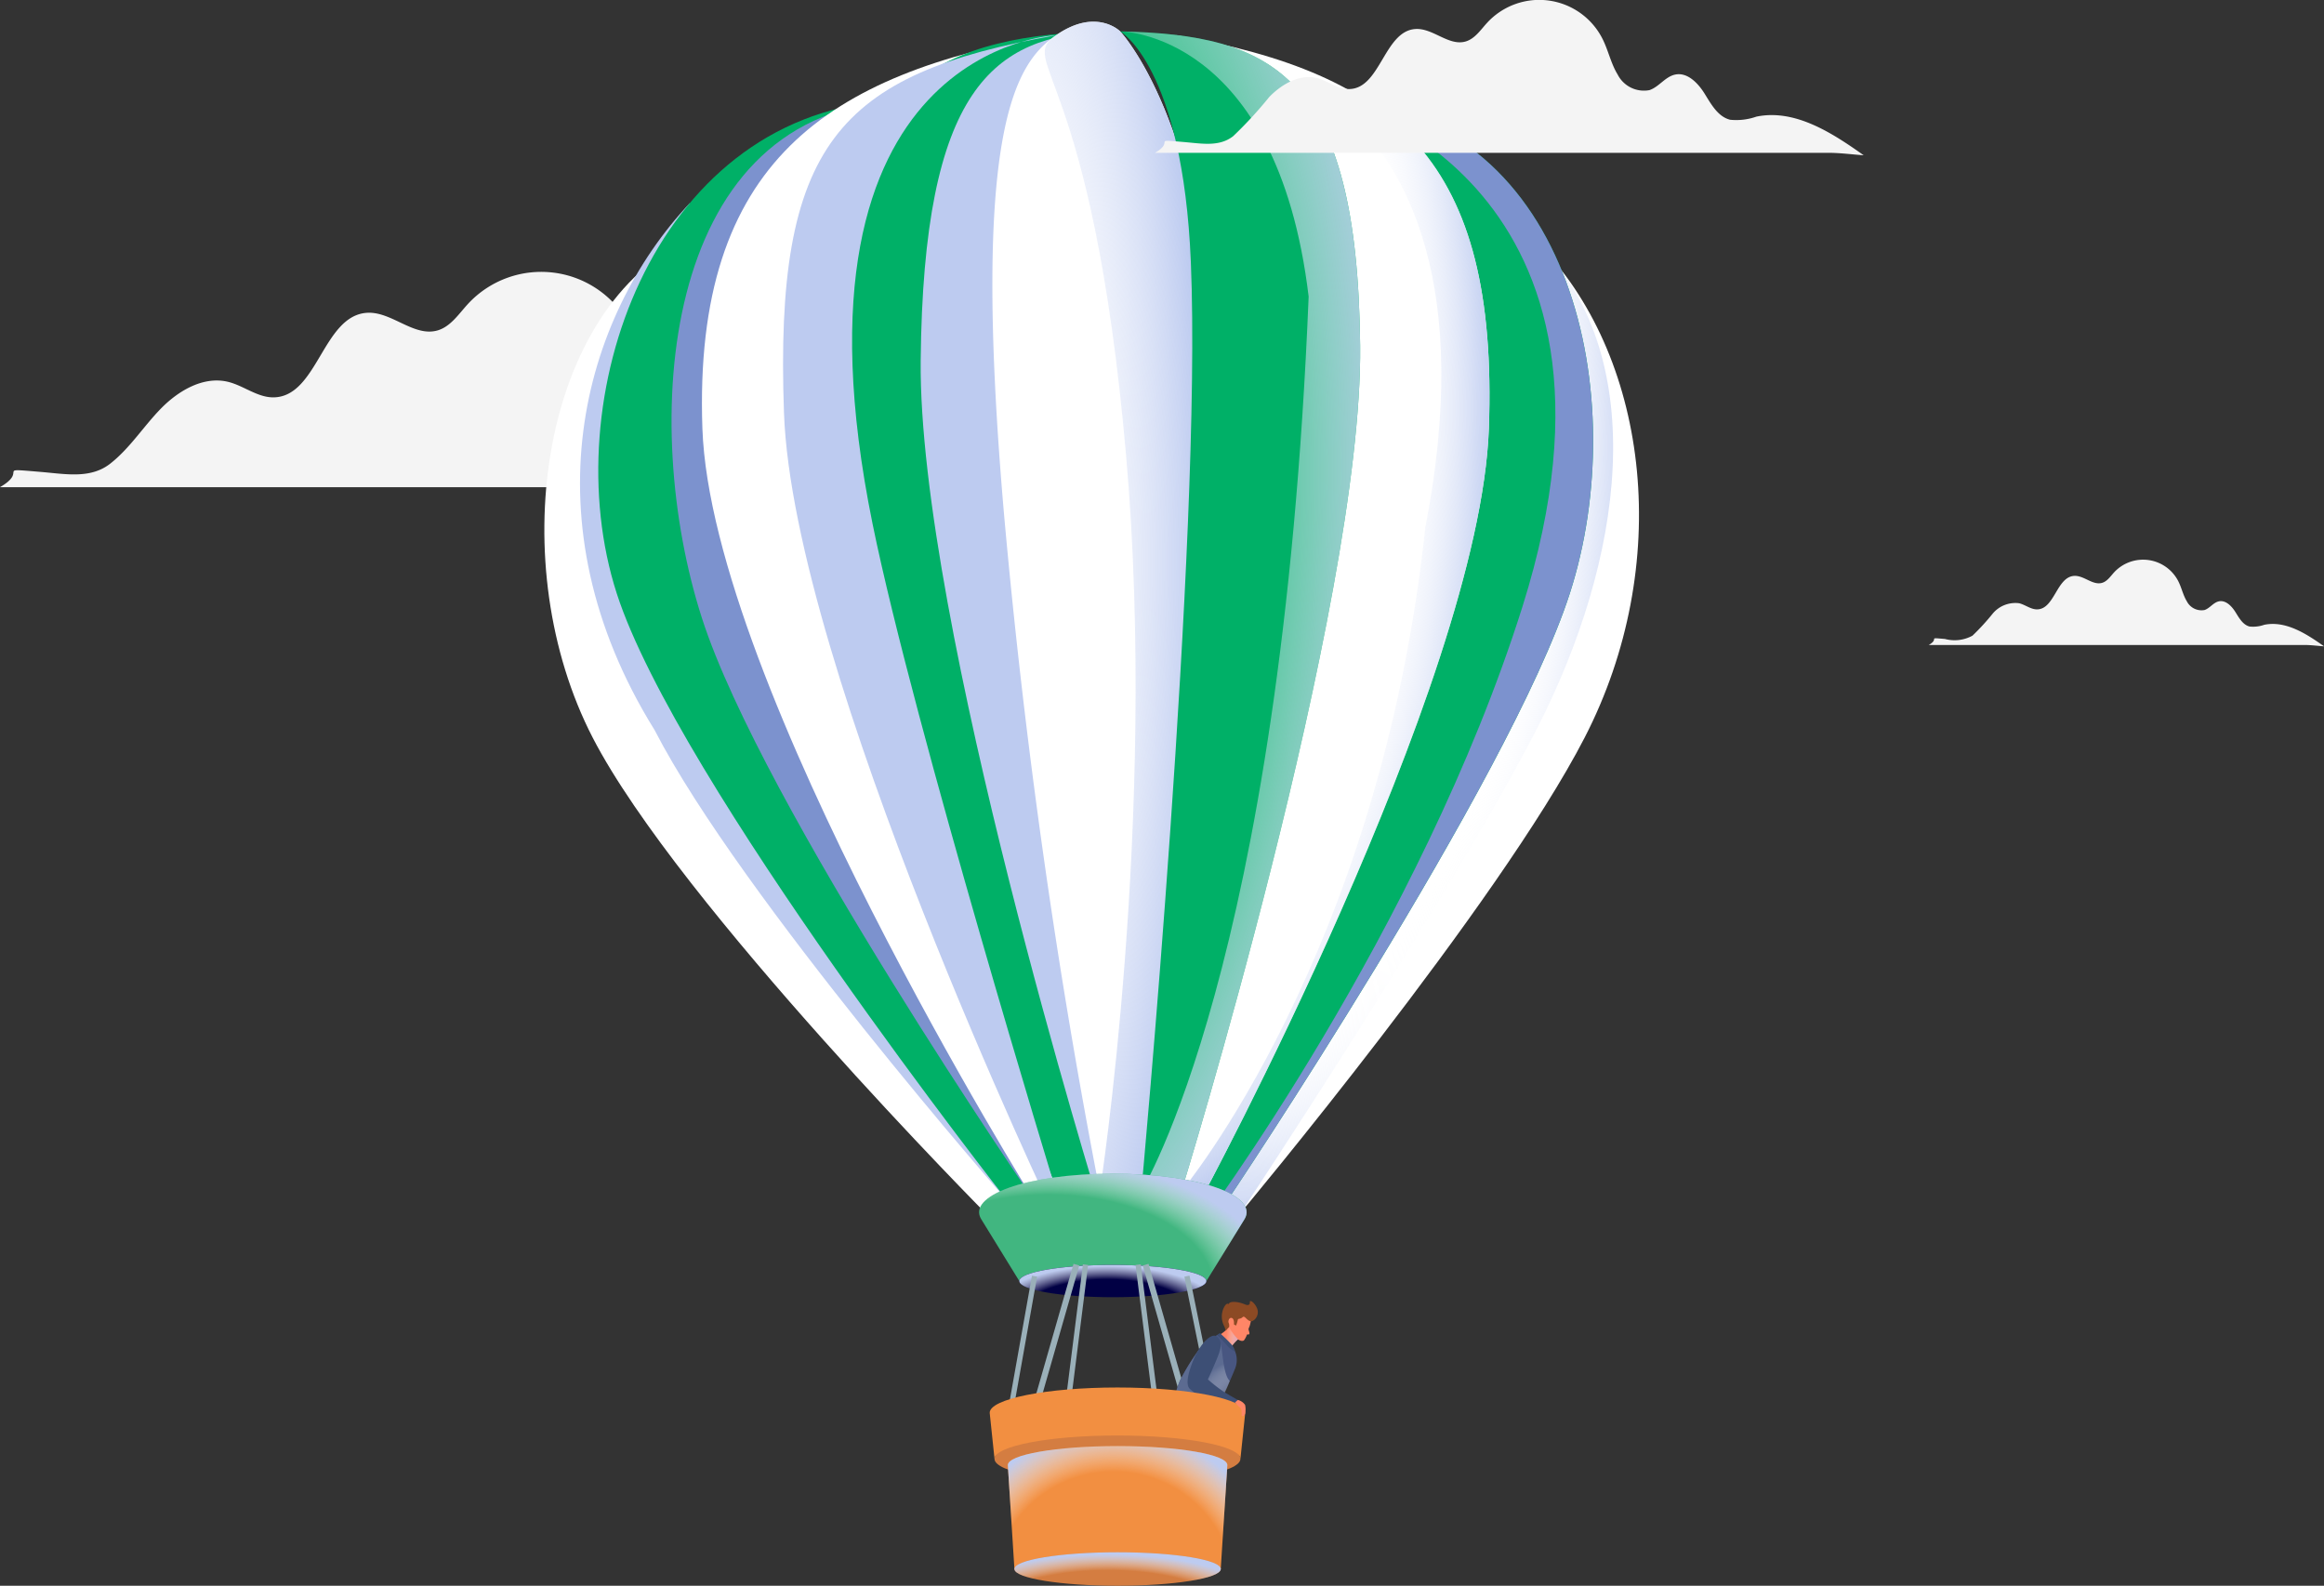 <svg xmlns="http://www.w3.org/2000/svg" xmlns:xlink="http://www.w3.org/1999/xlink" width="211.712" height="144.449" viewBox="0 0 211.712 144.449">
    <rect x="0" y="0" width="211.712" height="144.449" fill="#333333" stroke="none"/>
    <defs>
        <radialGradient id="prefix__radial-gradient" cx=".032" cy=".21" r=".381" gradientTransform="matrix(2.497 0 0 2.162 -.048 -.245)" gradientUnits="objectBoundingBox">
            <stop offset=".724" stop-color="#fff" stop-opacity="0"/>
            <stop offset=".989" stop-color="#bdcbf0"/>
        </radialGradient>
        <radialGradient id="prefix__radial-gradient-2" cx="-.294" cy=".337" r=".628" fx="-.83" gradientTransform="matrix(2.859 0 0 1 -.929 0)" gradientUnits="objectBoundingBox">
            <stop offset=".468" stop-color="#fff" stop-opacity="0"/>
            <stop offset=".989" stop-color="#7c92ce"/>
        </radialGradient>
        <radialGradient id="prefix__radial-gradient-3" cx=".968" cy=".21" r=".386" gradientTransform="matrix(-2.332 0 0 2.162 59.346 -.245)" xlink:href="#prefix__radial-gradient"/>
        <radialGradient id="prefix__radial-gradient-4" cx="1.294" cy=".337" r=".628" fx=".76" gradientTransform="matrix(-2.848 0 0 1 73.282 0)" xlink:href="#prefix__radial-gradient-2"/>
        <radialGradient id="prefix__radial-gradient-5" cx="1.546" cy=".457" r=".352" gradientTransform="matrix(-5.346 .085 1 2.188 202.913 -3.262)" gradientUnits="objectBoundingBox">
            <stop offset=".468" stop-color="#fff" stop-opacity="0"/>
            <stop offset=".989" stop-color="#bdcbf0"/>
        </radialGradient>
        <radialGradient id="prefix__radial-gradient-6" cx="-.208" cy=".317" r=".31" gradientTransform="matrix(3.722 0 0 2.315 .567 -.417)" xlink:href="#prefix__radial-gradient"/>
        <radialGradient id="prefix__radial-gradient-7" cx=".008" cy=".467" r=".131" gradientTransform="matrix(6.91 0 0 5.659 -.045 -2.174)" gradientUnits="objectBoundingBox">
            <stop offset=".07" stop-color="#fff" stop-opacity="0"/>
            <stop offset=".989" stop-color="#bdcbf0"/>
        </radialGradient>
        <radialGradient id="prefix__radial-gradient-8" cx="-.546" cy=".457" r=".361" gradientTransform="matrix(4.816 .085 -.901 2.188 2.494 -.497)" xlink:href="#prefix__radial-gradient-5"/>
        <radialGradient id="prefix__radial-gradient-9" cx="1.208" cy=".317" r=".302" gradientTransform="matrix(-4.321 0 0 2.315 142.006 -.417)" xlink:href="#prefix__radial-gradient"/>
        <radialGradient id="prefix__radial-gradient-10" cx=".279" cy="1.061" r="1.942" gradientTransform="matrix(.401 0 0 .615 .167 .409)" xlink:href="#prefix__radial-gradient"/>
        <radialGradient id="prefix__radial-gradient-11" cx=".469" cy="1.544" r="3.665" gradientTransform="matrix(.173 0 0 .413 .388 .906)" gradientUnits="objectBoundingBox">
            <stop offset=".724" stop-color="#fff" stop-opacity="0"/>
            <stop offset="1" stop-color="#bdcbf0"/>
        </radialGradient>
        <radialGradient id="prefix__radial-gradient-12" cx=".467" cy="1.183" r="1.345" gradientTransform="matrix(.56 0 0 1 .22 0)" xlink:href="#prefix__radial-gradient"/>
        <radialGradient id="prefix__radial-gradient-13" cx=".452" cy="1.857" r="5.033" gradientTransform="matrix(.162 0 0 .361 .378 1.187)" xlink:href="#prefix__radial-gradient"/>
        <radialGradient id="prefix__radial-gradient-14" cx="1.017" cy=".874" r=".621" gradientTransform="matrix(1.431 0 0 1 -.216 0)" gradientUnits="objectBoundingBox">
            <stop offset=".297" stop-color="#fff" stop-opacity="0"/>
            <stop offset=".97" stop-color="#5c6b91"/>
        </radialGradient>
        <linearGradient id="prefix__linear-gradient" x1=".029" x2="1.079" y1=".357" y2=".566" gradientUnits="objectBoundingBox">
            <stop offset=".297" stop-color="#fff" stop-opacity="0"/>
            <stop offset=".986" stop-color="#bd95cc"/>
        </linearGradient>
        <style>
            .prefix__cls-1{fill:#f4f4f4}.prefix__cls-2{fill:#d47d41}.prefix__cls-3{fill:#fff}.prefix__cls-5{fill:#00b067}.prefix__cls-18{fill:#f28f41}.prefix__cls-21,.prefix__cls-22{fill:none;stroke:#9ab0b9;stroke-miterlimit:10}.prefix__cls-21{stroke-width:.478px}.prefix__cls-22{stroke-width:.548px}.prefix__cls-23{fill:#ff8667}.prefix__cls-28{fill:#3d4f75}
        </style>
    </defs>
    <g id="prefix__Group_13594" data-name="Group 13594" transform="translate(-1151 -5031)">
        <path id="prefix__Path_7209" d="M574.4 174.363a3.388 3.388 0 0 0 2.511-.3 21.078 21.078 0 0 0 1.836-2 2.686 2.686 0 0 1 2.413-.954c.567.138 1.061.568 1.644.559 1.585-.023 1.771-2.932 3.352-3.049.9-.066 1.7.887 2.564.632.466-.138.755-.586 1.083-.944a3.6 3.6 0 0 1 5.873.827c.29.582.42 1.238.759 1.792a1.5 1.5 0 0 0 1.618.8c.487-.163.8-.685 1.308-.79.621-.129 1.161.432 1.5.971s.679 1.172 1.295 1.324a3.083 3.083 0 0 0 1.335-.158c1.949-.4 3.828.81 5.451 1.962-.6-.041-1.19-.124-1.788-.124H572.93c1.057-.611-.243-.69 1.47-.548z" class="prefix__cls-1" data-name="Path 7209" transform="translate(753.778 4914.841)"/>
        <path id="prefix__Path_7210" d="M106.465 115.2c2.279.19 4.542.656 6.342-.755s3.036-3.408 4.638-5.039 3.872-2.951 6.093-2.41c1.431.348 2.68 1.435 4.153 1.413 4-.058 4.475-7.406 8.467-7.7 2.261-.167 4.3 2.24 6.475 1.6 1.177-.349 1.906-1.48 2.736-2.385a9.089 9.089 0 0 1 14.834 2.091c.732 1.469 1.062 3.126 1.918 4.526s2.531 2.533 4.087 2.013c1.23-.411 2.033-1.731 3.3-2 1.57-.326 2.933 1.09 3.778 2.452s1.714 2.96 3.27 3.344a7.784 7.784 0 0 0 3.372-.4c4.922-1.014 9.668 2.045 13.766 4.955-1.5-.1-3.007-.314-4.515-.314h-86.42c2.672-1.547-.611-1.75 3.706-1.391z" class="prefix__cls-1" data-name="Path 7210" transform="translate(1048.238 4958.787)"/>
        <g id="prefix__Group_13593" data-name="Group 13593" transform="translate(1200.588 5032.977)">
            <path id="prefix__Path_7152" d="M367.592 380.566c-.036 1.174-5.05 2.12-11.2 2.12s-11.163-.946-11.2-2.12 4.978-3.452 11.2-3.452 11.236 2.27 11.2 3.452z" class="prefix__cls-2" data-name="Path 7152" transform="translate(-304.182 -249.635)"/>
            <path id="prefix__Path_7153" d="M403.146 174.571l-1.294 3.393 1.275 1.036s23.485-28.074 31.31-43.255c8.074-15.666 5.905-34.229-3.841-44.6z" class="prefix__cls-3" data-name="Path 7153" transform="translate(-339.666 -70.534)"/>
            <path id="prefix__Path_7154" fill="url(#prefix__radial-gradient)" d="M403.146 174.571l-1.294 3.393 1.275 1.036s19.062-28.746 26.887-43.928c8.074-15.667 10.328-33.556.582-43.928z" data-name="Path 7154" transform="translate(-339.666 -70.534)" style="mix-blend-mode:multiply;isolation:isolate"/>
            <path id="prefix__Path_7155" d="M395.3 155.578h2.45s25.737-38.29 31.236-55.373c5.695-17.691.265-43.124-20.741-44.809 0 0 12.608 10.338 2.178 49.279-9.674 36.098-15.123 50.903-15.123 50.903z" class="prefix__cls-5" data-name="Path 7155" transform="translate(-335.56 -48.148)"/>
            <path id="prefix__Path_7156" fill="url(#prefix__radial-gradient-2)" d="M395.3 157.755l2.45-2.178s25.737-38.29 31.236-55.373c5.695-17.691.265-43.124-20.741-44.809 0 0 28.542 7.575 16.424 46.024-9.335 29.602-29.369 56.336-29.369 56.336z" data-name="Path 7156" transform="translate(-335.56 -48.148)" style="mix-blend-mode:multiply;isolation:isolate"/>
            <path id="prefix__Path_7157" d="M275.172 173.756l2.48 3.393-1.675 1.438s-28.293-28.48-36.125-43.661c-8.082-15.666-4.835-38.4 8.167-45.086z" class="prefix__cls-3" data-name="Path 7157" transform="translate(-235.452 -69.719)"/>
            <path id="prefix__Path_7158" fill="url(#prefix__radial-gradient-3)" d="M283.124 169.966l-.027 1.177s-24.328-27.714-32.152-42.9c-11.837-19.05-6.55-37.627 3.2-48z" data-name="Path 7158" transform="translate(-240.898 -63.713)" style="mix-blend-mode:multiply;isolation:isolate"/>
            <path id="prefix__Path_7159" d="M288.334 155.578h-2.45s-30.119-38.29-35.611-55.373c-5.688-17.691 3.284-43.124 24.3-44.809 0 0-12.646 10.338-2.364 49.279 9.528 36.098 16.125 50.903 16.125 50.903z" class="prefix__cls-5" data-name="Path 7159" transform="translate(-243.685 -48.148)"/>
            <path id="prefix__Path_7160" fill="url(#prefix__radial-gradient-4)" d="M301.631 154.693l-2.11.885s-24.793-36.019-30.292-53.1c-5.695-17.691-3.817-45.4 17.189-47.08 0 0-21.879 2.907-11.449 41.848 9.668 36.096 26.662 57.447 26.662 57.447z" data-name="Path 7160" transform="translate(-254.872 -48.148)" style="mix-blend-mode:multiply;isolation:isolate"/>
            <path id="prefix__Path_7161" d="M305.531 39.283S295.257 49.4 299.584 91.56c3.988 38.856 6.689 53.041 6.689 53.041l-2.11.885s-29.43-47.042-30.25-70.37c-.859-24.46 11.634-32.298 31.618-35.833z" class="prefix__cls-3" data-name="Path 7161" transform="translate(-259.514 -38.056)"/>
            <path id="prefix__Path_7162" d="M328.915 38.358s-3.663 2.875-3.9 21.029c-.3 22.856 3.181 84.635 3.181 84.635h-3.65S302.821 90.662 303.054 67c.246-24.812 12.033-28.322 25.861-28.642z" class="prefix__cls-5" data-name="Path 7162" transform="translate(-277.789 -37.477)"/>
            <path id="prefix__Path_7163" fill="url(#prefix__radial-gradient-5)" d="M344.03 38.358s-10.224.392-8.554 24.667c4.186 60.855 11.651 82.334 11.651 82.334h-3.65S326.955 92 327.189 68.34c.245-24.815 6.618-29.59 16.841-29.982z" data-name="Path 7163" transform="translate(-292.904 -37.477)" style="mix-blend-mode:multiply;isolation:isolate"/>
            <path id="prefix__Path_7164" d="M389.5 39.283s10.236 10.119 5.75 52.277c-4.134 38.856-5.289 53.041-5.289 53.041l1.705.885s25.472-47.042 26.309-70.37c.877-24.46-8.507-32.298-28.475-35.833z" class="prefix__cls-3" data-name="Path 7164" transform="translate(-331.929 -38.056)"/>
            <path id="prefix__Path_7165" fill="url(#prefix__radial-gradient-6)" d="M389.5 39.283s31.163 1.205 22.681 44.863C408.045 123 389.959 144.6 389.959 144.6l1.705.885s25.472-47.042 26.309-70.37c.879-24.459-8.505-32.297-28.473-35.832z" data-name="Path 7165" transform="translate(-331.929 -38.056)" style="mix-blend-mode:multiply;isolation:isolate"/>
            <path id="prefix__Path_7166" d="M356.313 36.881s-2.171-2.2-5.84.346c-3.652 2.529-7.811 8.437-4.732 43.777a608.439 608.439 0 0 0 8.715 61.541h3.777s7.237-52.753 6.584-74.586c-.683-22.815-8.504-31.078-8.504-31.078z" class="prefix__cls-3" data-name="Path 7166" transform="translate(-303.852 -36)"/>
            <path id="prefix__Path_7167" fill="url(#prefix__radial-gradient-7)" d="M364.31 36.881s-2.171-2.2-5.84.346c-3.652 2.529 3.3 3.037 6.384 38.378 2.876 33.009-2.4 66.941-2.4 66.941h3.777s7.237-52.753 6.584-74.586c-.685-22.816-8.505-31.079-8.505-31.079z" data-name="Path 7167" transform="translate(-311.849 -36)" style="mix-blend-mode:multiply;isolation:isolate"/>
            <path id="prefix__Path_7168" d="M375.83 38.358s5.693 3.193 6.436 21.029c1.038 24.924-4.516 84.635-4.516 84.635h3.65S397.922 90.662 397.689 67c-.246-24.812-8.032-28.322-21.859-28.642z" class="prefix__cls-5" data-name="Path 7168" transform="translate(-323.369 -37.477)"/>
            <path id="prefix__Path_7169" fill="url(#prefix__radial-gradient-8)" d="M375.83 38.358s14.265 0 17.166 24.159c-2.486 60.919-15.246 81.505-15.246 81.505h3.65S397.922 90.662 397.689 67c-.246-24.812-8.032-28.322-21.859-28.642z" data-name="Path 7169" transform="translate(-323.369 -37.477)" style="mix-blend-mode:multiply;isolation:isolate"/>
            <path id="prefix__Path_7170" fill="url(#prefix__radial-gradient-9)" d="M318.553 39.283s-25.632.954-16.753 44.534c3.765 18.479 16.727 60.785 16.727 60.785l-.155 2.323S294.565 97.029 293.727 73.7c-.879-24.459 4.856-30.882 24.826-34.417z" data-name="Path 7170" transform="translate(-271.895 -38.056)" style="mix-blend-mode:multiply;isolation:isolate"/>
            <path id="prefix__Path_7171" fill="#41b680" d="M353.612 316.8c-8.03 0-13.277 2.052-11.992 4.139l3.472 5.641h17.042l3.472-5.641c1.283-2.088-3.964-4.139-11.994-4.139z" data-name="Path 7171" transform="translate(-301.822 -211.861)"/>
            <path id="prefix__Path_7172" fill="url(#prefix__radial-gradient-10)" d="M353.612 316.8c-8.03 0-13.277 2.052-11.992 4.139l3.472 5.641h17.042l3.472-5.641c1.283-2.088-3.964-4.139-11.994-4.139z" data-name="Path 7172" transform="translate(-301.822 -211.861)" style="mix-blend-mode:multiply;isolation:isolate"/>
            <path id="prefix__Path_7173" fill="#010044" d="M368.275 340.505c0 .812-3.815 1.471-8.521 1.471s-8.521-.658-8.521-1.471 3.815-1.47 8.521-1.47 8.521.658 8.521 1.47z" data-name="Path 7173" transform="translate(-307.964 -225.787)"/>
            <path id="prefix__Path_7174" fill="url(#prefix__radial-gradient-11)" d="M368.275 340.505c0 .812-3.815 1.471-8.521 1.471s-8.521-.658-8.521-1.471 3.815-1.47 8.521-1.47 8.521.658 8.521 1.47z" data-name="Path 7174" transform="translate(-307.964 -225.787)" style="mix-blend-mode:multiply;isolation:isolate"/>
            <g id="prefix__Group_13551" data-name="Group 13551" transform="translate(42.225 129.75)">
                <path id="prefix__Path_7175" d="M358.44 383.192c-5.578 0-10.055.785-10 1.745l.6 9.465h18.794l.6-9.465c.06-.96-4.416-1.745-9.994-1.745z" class="prefix__cls-18" data-name="Path 7175" transform="translate(-348.44 -383.192)"/>
                <path id="prefix__Path_7176" fill="url(#prefix__radial-gradient-12)" d="M358.44 383.192c-5.578 0-10.055.785-10 1.745l.6 9.465h18.794l.6-9.465c.06-.96-4.416-1.745-9.994-1.745z" data-name="Path 7176" transform="translate(-348.44 -383.192)" style="mix-blend-mode:multiply;isolation:isolate"/>
                <path id="prefix__Path_7177" d="M368.847 410.608c-.048.838-4.255 1.512-9.4 1.512s-9.349-.673-9.4-1.512 4.159-1.54 9.4-1.54 9.453.693 9.4 1.54z" class="prefix__cls-2" data-name="Path 7177" transform="translate(-349.45 -399.398)"/>
                <path id="prefix__Path_7178" fill="url(#prefix__radial-gradient-13)" d="M368.847 410.608c-.048.838-4.255 1.512-9.4 1.512s-9.349-.673-9.4-1.512 4.159-1.54 9.4-1.54 9.453.693 9.4 1.54z" data-name="Path 7178" transform="translate(-349.45 -399.398)" style="mix-blend-mode:multiply;isolation:isolate"/>
            </g>
            <path id="prefix__Line_13" d="M2.692 0L0 15.111" class="prefix__cls-21" data-name="Line 13" transform="translate(41.965 114.271)"/>
            <path id="prefix__Line_14" d="M0 0L3.073 15.111" class="prefix__cls-21" data-name="Line 14" transform="translate(58.541 114.271)"/>
            <path id="prefix__Line_15" d="M0 0L1.752 13.904" class="prefix__cls-21" data-name="Line 15" transform="translate(54.096 113.224)"/>
            <path id="prefix__Line_16" d="M1.752 0L0 13.904" class="prefix__cls-21" data-name="Line 16" transform="translate(47.548 113.224)"/>
            <path id="prefix__Line_17" d="M0 0L3.989 13.904" class="prefix__cls-22" data-name="Line 17" transform="translate(54.779 113.224)"/>
            <path id="prefix__Line_18" d="M3.989 0L0 13.904" class="prefix__cls-22" data-name="Line 18" transform="translate(44.482 113.224)"/>
            <g id="prefix__Group_13552" data-name="Group 13552" transform="translate(57.379 116.543)">
                <path id="prefix__Path_7179" d="M401.875 353.515c-.164.087.047-.023-.164.087a4.163 4.163 0 0 0-.694.811l-.995-1.2a4.255 4.255 0 0 0 .636-.484 3.189 3.189 0 0 0 .38-1.167l.987-.087z" class="prefix__cls-23" data-name="Path 7179" transform="translate(-395.899 -350.122)"/>
                <path id="prefix__Path_7180" fill="url(#prefix__linear-gradient)" d="M401.875 353.515c-.164.087.047-.023-.164.087a4.163 4.163 0 0 0-.694.811l-.995-1.2a4.255 4.255 0 0 0 .636-.484 3.189 3.189 0 0 0 .38-1.167l.987-.087z" data-name="Path 7180" transform="translate(-395.899 -350.122)" style="mix-blend-mode:multiply;isolation:isolate"/>
                <path id="prefix__Path_7181" d="M403.49 353.3a1.961 1.961 0 0 0 .244-.469c.027-.085.141.009.21-.063s-.04-.323-.056-.421.07-.226.105-.34a3.623 3.623 0 0 0 .136-.687 1.611 1.611 0 0 0-1.892-.235l-.278.276c.1.207 0 .461.152.761a5.046 5.046 0 0 0 .812 1.111c.123.113.453.233.567.067z" class="prefix__cls-23" data-name="Path 7181" transform="translate(-397.113 -349.755)"/>
                <path id="prefix__Path_7182" fill="#8c4a24" d="M403.433 349.641a.917.917 0 0 0 .376-1.11c-.178-.463-.639-.86-.669-.6 0 0 .08.444-.469.211s-1.353-.342-1.472-.007c0 0-.174-.24-.465.4a1.894 1.894 0 0 0 .066 1.588c.152.311.1.434.1.434a3.486 3.486 0 0 0 .354-.34.667.667 0 0 0-.048-.4c-.055-.172.062-.5.3-.425s.19.587.19.587l.189.105a2.814 2.814 0 0 0 .163-.524c.012-.151.225-.039.445-.25s.466.561.94.331z" data-name="Path 7182" transform="translate(-396.252 -347.852)"/>
                <path id="prefix__Path_7183" fill="#485681" d="M392.915 356.083a6.794 6.794 0 0 1-1.082.588 20.947 20.947 0 0 0-2.324 3.585 10.888 10.888 0 0 0-.52 1.675s2.269 1.616 2.354 1.642a3.491 3.491 0 0 0 1.576-.954 34.82 34.82 0 0 0 1.589-3.395 2.109 2.109 0 0 0 .037-1.618 13.063 13.063 0 0 0-1.63-1.523z" data-name="Path 7183" transform="translate(-388.989 -353.007)"/>
                <path id="prefix__Path_7184" fill="url(#prefix__radial-gradient-14)" d="M394 360.656c-.533-.583-.589-2.559-.776-3.344-.049-.231-.391.83-.442.6a5.962 5.962 0 0 1-.326-1.133 3.1 3.1 0 0 1-.619.327 20.949 20.949 0 0 0-2.324 3.585 10.887 10.887 0 0 0-.52 1.675s2.269 1.616 2.354 1.642a3.49 3.49 0 0 0 1.576-.954 13.122 13.122 0 0 0 1.122-2.338c-.018-.016-.036-.038-.045-.06z" data-name="Path 7184" transform="translate(-388.989 -353.443)" style="mix-blend-mode:multiply;isolation:isolate"/>
                <path id="prefix__Path_7185" d="M399.73 355.656a13.917 13.917 0 0 1 1.13 1.111 1.718 1.718 0 0 1 .265.571 1.938 1.938 0 0 1-.748-.566c-.383-.443-.883-.957-.883-.957z" class="prefix__cls-28" data-name="Path 7185" transform="translate(-395.568 -352.739)"/>
                <path id="prefix__Path_7186" d="M395.064 356.488c.37.468.226 1.025-.156 1.954s-.8 1.824-.8 1.824a13.9 13.9 0 0 0 1.5 1.164c.57.34 1.224.706 1.224.706s-.379.7-.392.74a4.64 4.64 0 0 1-1.1-.062 8.758 8.758 0 0 1-2.876-1.684c-.466-.447-.046-1.727.352-2.708s1.612-2.736 2.248-1.934z" class="prefix__cls-28" data-name="Path 7186" transform="translate(-391.039 -353.133)"/>
            </g>
            <path id="prefix__Path_7187" d="M355.657 373.282c6.221 0 11.235.964 11.2 2.146l.439-4.2c.038-1.277-5.172-2.318-11.639-2.318s-11.677 1.041-11.638 2.318l.439 4.2c-.036-1.182 4.978-2.146 11.199-2.146z" class="prefix__cls-18" data-name="Path 7187" transform="translate(-303.446 -244.497)"/>
            <path id="prefix__Path_7188" d="M404.069 371.944a1.139 1.139 0 0 1 .66.451 1.775 1.775 0 0 1 .016.733c-.032.3-.324.341-.324.253s0-.637-.087-.68a5.683 5.683 0 0 1-.521-.524z" class="prefix__cls-23" data-name="Path 7188" transform="translate(-340.894 -246.398)"/>
        </g>
        <path id="prefix__Path_7211" d="M386.932 43.646c1.618.135 3.225.465 4.5-.537a37.683 37.683 0 0 0 3.293-3.578c1.137-1.159 2.749-2.1 4.326-1.711 1.016.248 1.9 1.019 2.949 1 2.842-.041 3.177-5.259 6.012-5.467 1.605-.118 3.054 1.59 4.6 1.132.836-.248 1.354-1.051 1.943-1.693a6.453 6.453 0 0 1 10.532 1.484c.52 1.043.754 2.22 1.362 3.214a2.686 2.686 0 0 0 2.9 1.429c.873-.292 1.443-1.23 2.345-1.417 1.114-.232 2.082.774 2.682 1.741s1.217 2.1 2.322 2.374a5.524 5.524 0 0 0 2.394-.283c3.495-.72 6.865 1.452 9.774 3.519-1.068-.074-2.134-.223-3.206-.223H384.3c1.9-1.095-.432-1.239 2.632-.984z" class="prefix__cls-1" data-name="Path 7211" transform="translate(871.912 5000.291)"/>
    </g>
</svg>
